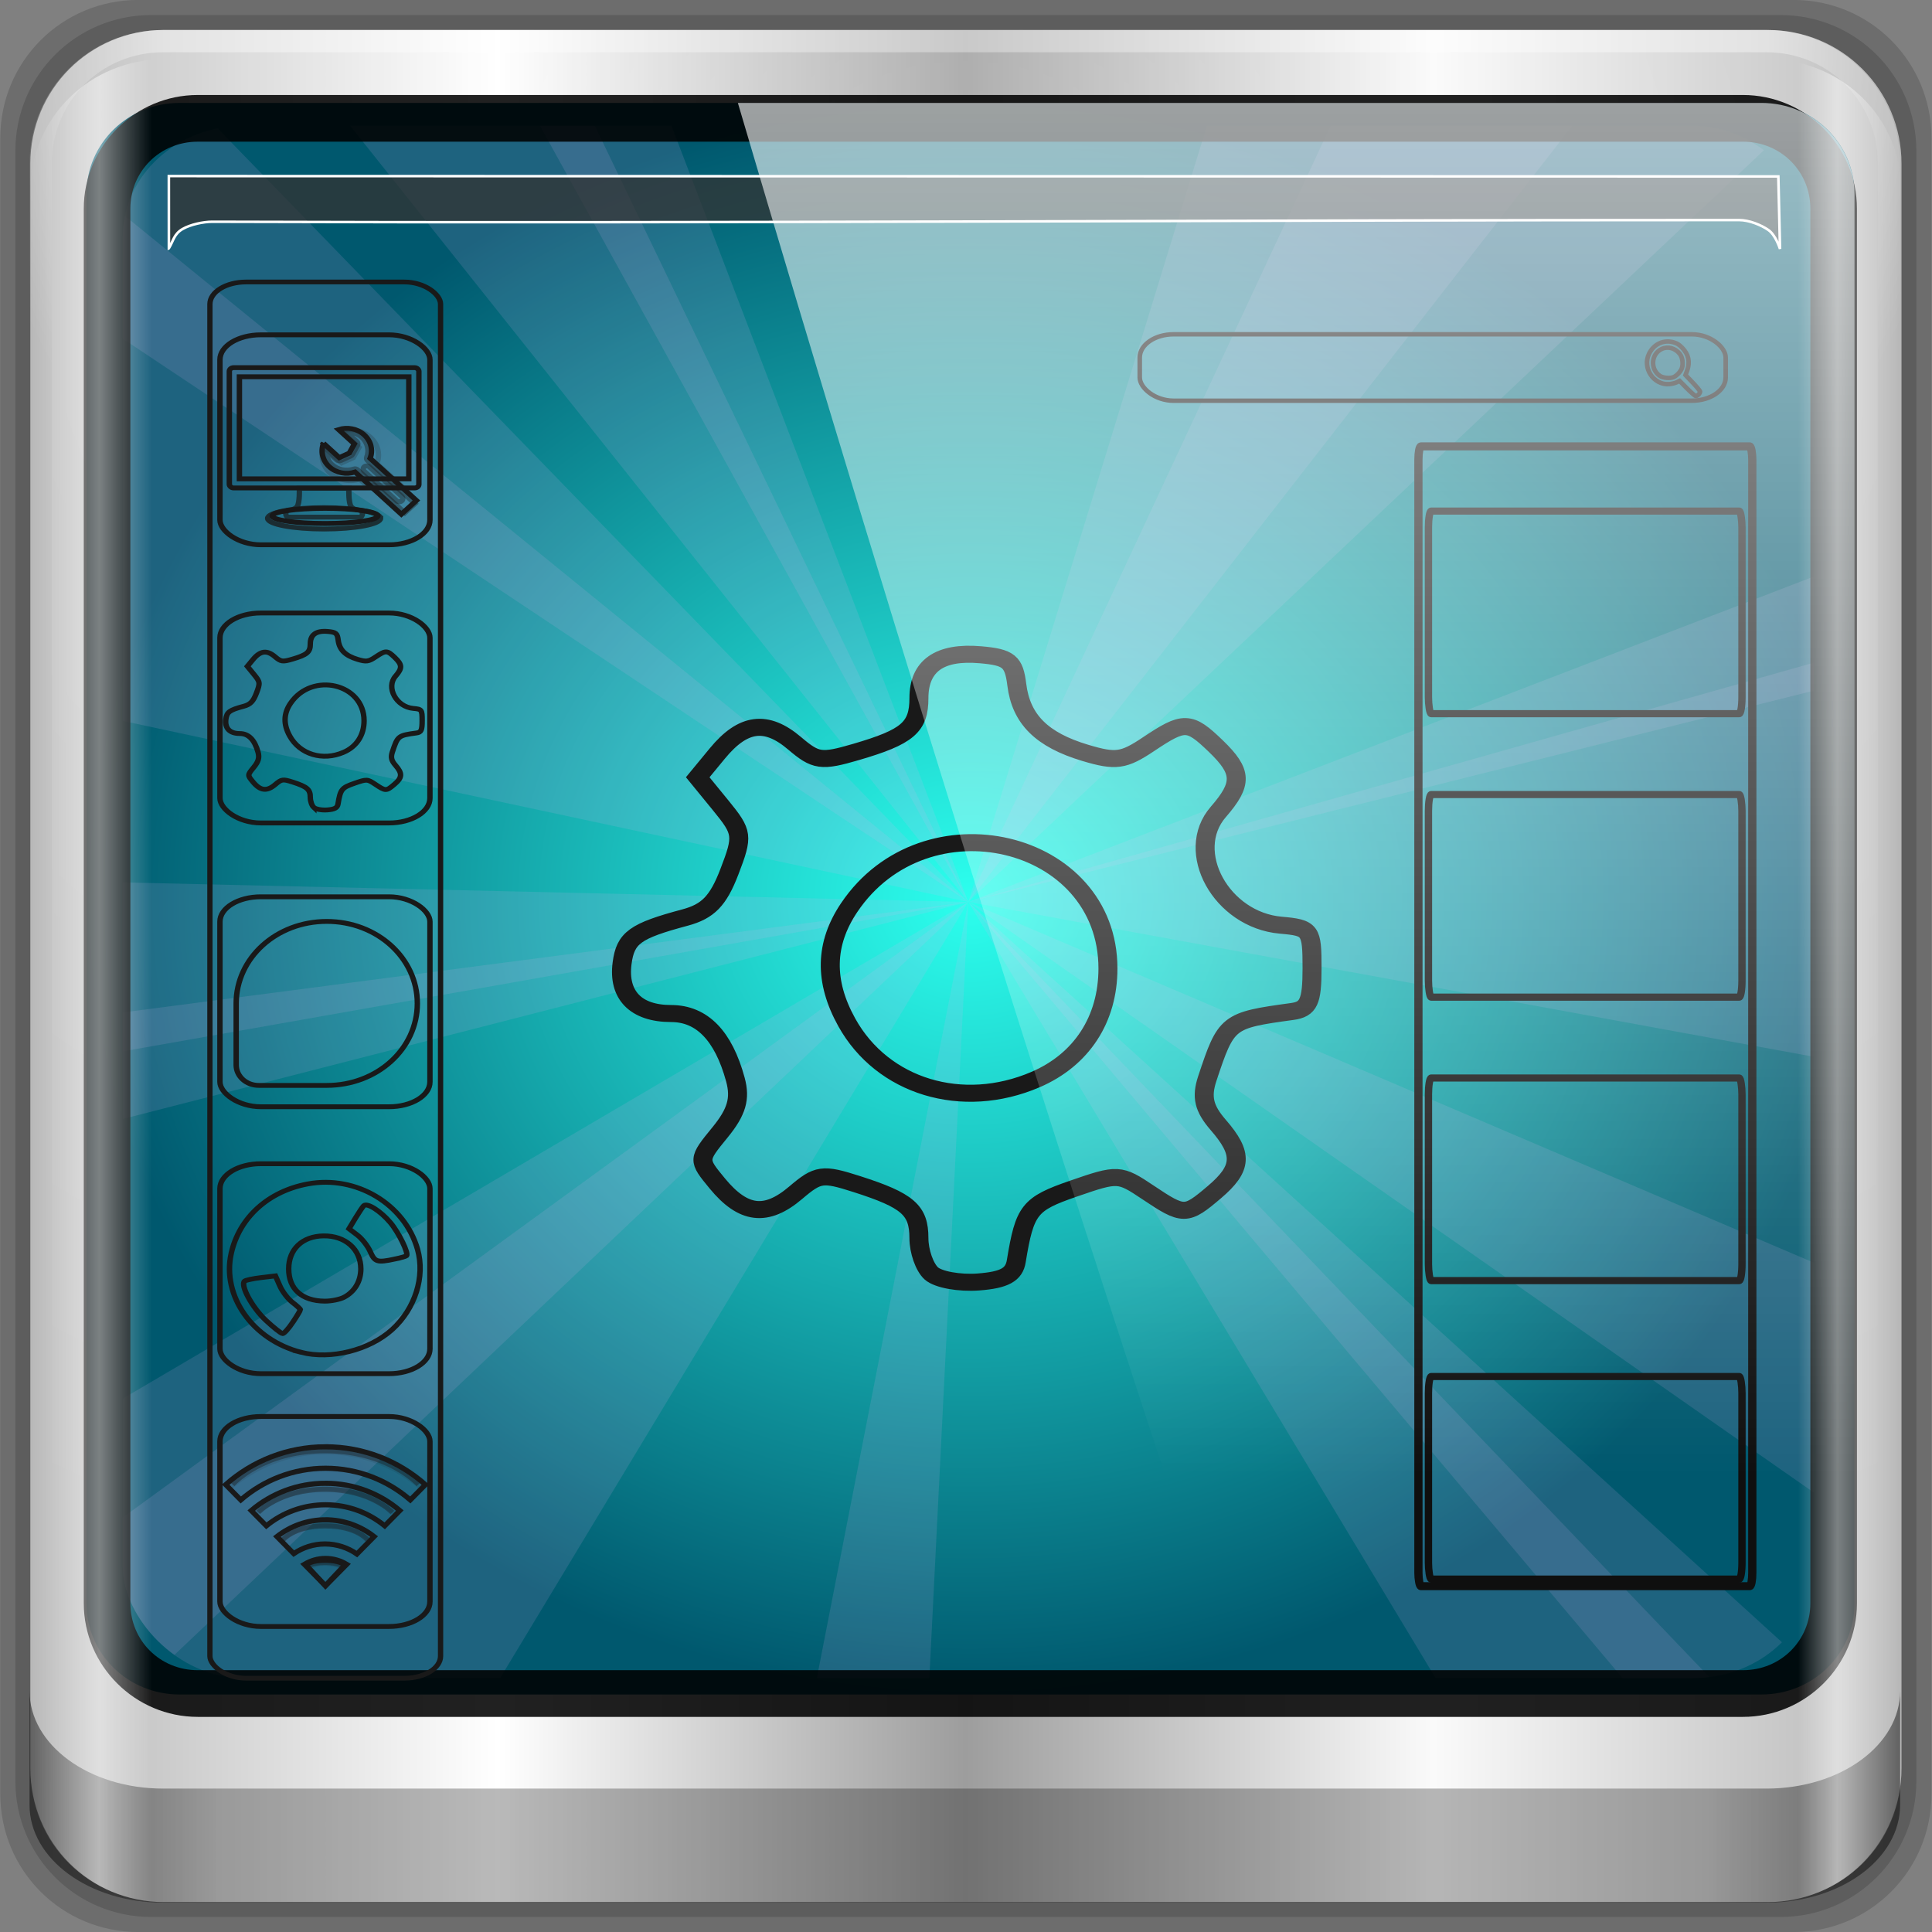 <?xml version="1.0" encoding="UTF-8" standalone="no"?>
<!-- Created with Inkscape (http://www.inkscape.org/) -->

<svg
   xmlns:dc="http://purl.org/dc/elements/1.1/"
   xmlns:cc="http://creativecommons.org/ns#"
   xmlns:rdf="http://www.w3.org/1999/02/22-rdf-syntax-ns#"
   xmlns:svg="http://www.w3.org/2000/svg"
   xmlns="http://www.w3.org/2000/svg"
   xmlns:xlink="http://www.w3.org/1999/xlink"
   xmlns:sodipodi="http://sodipodi.sourceforge.net/DTD/sodipodi-0.dtd"
   xmlns:inkscape="http://www.inkscape.org/namespaces/inkscape"
   width="96"
   height="96"
   id="svg5023"
   version="1.1"
   inkscape:version="0.48.5 r10040"
   sodipodi:docname="altra.svg">
  <rect width="100%" height="100%" fill="#808080" stroke="none"/>
  <defs
     id="defs5025">
    <linearGradient
       id="linearGradient5700">
      <stop
         id="stop5702"
         offset="0"
         style="stop-color:#ffffff;stop-opacity:0;" />
      <stop
         style="stop-color:#ffffff;stop-opacity:0.851;"
         offset="0.037"
         id="stop5704" />
      <stop
         id="stop5706"
         offset="0.065"
         style="stop-color:#ffffff;stop-opacity:0;" />
      <stop
         style="stop-color:#ffffff;stop-opacity:0;"
         offset="0.945"
         id="stop5712" />
      <stop
         style="stop-color:#ffffff;stop-opacity:0.851;"
         offset="0.966"
         id="stop5710" />
      <stop
         id="stop5708"
         offset="1"
         style="stop-color:#ffffff;stop-opacity:0;" />
    </linearGradient>
    <linearGradient
       inkscape:collect="always"
       xlink:href="#linearGradient3888-8-4-8-4-6-9-0-8-7-9"
       id="linearGradient4987"
       gradientUnits="userSpaceOnUse"
       gradientTransform="matrix(1.186,0,0,1.164,-42.22,-46.722)"
       x1="62"
       y1="8"
       x2="62"
       y2="68" />
    <linearGradient
       inkscape:collect="always"
       id="linearGradient3888-8-4-8-4-6-9-0-8-7-9">
      <stop
         style="stop-color:#ffffff;stop-opacity:1;"
         offset="0"
         id="stop3890-4-7-9-5-7-0-8-8-8-6" />
      <stop
         style="stop-color:#ffffff;stop-opacity:0;"
         offset="1"
         id="stop3892-5-8-2-8-3-3-3-06-4-4" />
    </linearGradient>
    <radialGradient
       inkscape:collect="always"
       xlink:href="#linearGradient3921"
       id="radialGradient4985"
       gradientUnits="userSpaceOnUse"
       gradientTransform="matrix(1.186,0,0,1.065,-42.22,-42.735)"
       cx="48"
       cy="43"
       fx="48"
       fy="43"
       r="38" />
    <linearGradient
       id="linearGradient3921">
      <stop
         style="stop-color:#2cffee;stop-opacity:1;"
         offset="0"
         id="stop3923" />
      <stop
         style="stop-color:#00586e;stop-opacity:1;"
         offset="1"
         id="stop3925" />
    </linearGradient>
    <radialGradient
       inkscape:collect="always"
       xlink:href="#linearGradient3888-8-4-8-6"
       id="radialGradient3114"
       gradientUnits="userSpaceOnUse"
       gradientTransform="matrix(0,1.621,-2.038,0,160.664,-243.037)"
       cx="158"
       cy="6.213"
       fx="158"
       fy="6.213"
       r="41" />
    <linearGradient
       inkscape:collect="always"
       id="linearGradient3888-8-4-8-6">
      <stop
         style="stop-color:#ffffff;stop-opacity:1;"
         offset="0"
         id="stop3890-4-7-9-7" />
      <stop
         style="stop-color:#ffffff;stop-opacity:0;"
         offset="1"
         id="stop3892-5-8-2-7" />
    </linearGradient>
    <radialGradient
       inkscape:collect="always"
       xlink:href="#linearGradient4091-0-3-0-7"
       id="radialGradient3118"
       gradientUnits="userSpaceOnUse"
       gradientTransform="matrix(-1.072,0,0,-0.875,199.464,-19.126)"
       cx="48"
       cy="-27"
       fx="48"
       fy="-27"
       r="42" />
    <linearGradient
       id="linearGradient4091-0-3-0-7">
      <stop
         style="stop-color:#ffffff;stop-opacity:1;"
         offset="0"
         id="stop4093-3-6-4-2" />
      <stop
         id="stop4099-6-1-8-3"
         offset="0.8"
         style="stop-color:#ffffff;stop-opacity:1;" />
      <stop
         style="stop-color:#ffffff;stop-opacity:0;"
         offset="1"
         id="stop4095-1-0-7-9" />
    </linearGradient>
    <linearGradient
       inkscape:collect="always"
       xlink:href="#linearGradient3832-0-6-1-1"
       id="linearGradient3120"
       gradientUnits="userSpaceOnUse"
       gradientTransform="matrix(1,0,0,0.731,200,23.097)"
       x1="-94"
       y1="82.984"
       x2="-10.188"
       y2="82.984" />
    <linearGradient
       id="linearGradient3832-0-6-1-1">
      <stop
         style="stop-color:#000000;stop-opacity:1;"
         offset="0"
         id="stop3834-6-3-7-1" />
      <stop
         id="stop3872-2-4"
         offset="0.1"
         style="stop-color:#000000;stop-opacity:0.588;" />
      <stop
         style="stop-color:#000000;stop-opacity:0.588;"
         offset="0.9"
         id="stop3844-6-2-7-6" />
      <stop
         style="stop-color:#000000;stop-opacity:1;"
         offset="1"
         id="stop3836-5-0-2-9" />
    </linearGradient>
    <linearGradient
       inkscape:collect="always"
       xlink:href="#linearGradient6139-0"
       id="linearGradient3923"
       x1="6"
       y1="47"
       x2="90"
       y2="47"
       gradientUnits="userSpaceOnUse" />
    <linearGradient
       id="linearGradient6139-0">
      <stop
         id="stop6141-2"
         offset="0"
         style="stop-color:#b7b7b7;stop-opacity:1;" />
      <stop
         style="stop-color:#ffffff;stop-opacity:1;"
         offset="0.25"
         id="stop6151-0" />
      <stop
         style="stop-color:#9d9d9d;stop-opacity:1;"
         offset="0.5"
         id="stop6147-1" />
      <stop
         id="stop6149-4"
         offset="0.75"
         style="stop-color:#fafafa;stop-opacity:1;" />
      <stop
         id="stop6143-4"
         offset="1"
         style="stop-color:#b7b7b7;stop-opacity:1;" />
    </linearGradient>
    <linearGradient
       gradientTransform="matrix(1.135,0,0,1.134,-40.037,-46.788)"
       y2="47"
       x2="90"
       y1="47"
       x1="6"
       gradientUnits="userSpaceOnUse"
       id="linearGradient5021"
       xlink:href="#linearGradient6139-0"
       inkscape:collect="always" />
    <linearGradient
       inkscape:collect="always"
       xlink:href="#linearGradient5700"
       id="linearGradient5698"
       gradientUnits="userSpaceOnUse"
       gradientTransform="matrix(1.135,0,0,1.116,-40.037,-45.206)"
       x1="6"
       y1="47"
       x2="90"
       y2="47" />
    <linearGradient
       inkscape:collect="always"
       xlink:href="#linearGradient6139-0"
       id="linearGradient4098"
       gradientUnits="userSpaceOnUse"
       gradientTransform="matrix(1.135,0,0,1.134,-40.037,-46.788)"
       x1="6"
       y1="47"
       x2="90"
       y2="47" />
    <radialGradient
       inkscape:collect="always"
       xlink:href="#linearGradient3888-8-4-8-6"
       id="radialGradient4100"
       gradientUnits="userSpaceOnUse"
       gradientTransform="matrix(0,1.621,-2.038,0,160.664,-243.037)"
       cx="158"
       cy="6.213"
       fx="158"
       fy="6.213"
       r="41" />
    <radialGradient
       inkscape:collect="always"
       xlink:href="#linearGradient4091-0-3-0-7"
       id="radialGradient4102"
       gradientUnits="userSpaceOnUse"
       gradientTransform="matrix(-1.072,0,0,-0.875,199.464,-19.126)"
       cx="48"
       cy="-27"
       fx="48"
       fy="-27"
       r="42" />
    <linearGradient
       inkscape:collect="always"
       xlink:href="#linearGradient3832-0-6-1-1"
       id="linearGradient4104"
       gradientUnits="userSpaceOnUse"
       gradientTransform="matrix(1,0,0,0.731,200,23.097)"
       x1="-94"
       y1="82.984"
       x2="-10.188"
       y2="82.984" />
    <linearGradient
       inkscape:collect="always"
       xlink:href="#linearGradient5700"
       id="linearGradient4108"
       gradientUnits="userSpaceOnUse"
       gradientTransform="matrix(1.135,0,0,1.116,-40.037,-45.206)"
       x1="6"
       y1="47"
       x2="90"
       y2="47" />
    <linearGradient
       inkscape:collect="always"
       xlink:href="#linearGradient3888-8-4-8-4-6-9-0-8-7-9"
       id="linearGradient4110"
       gradientUnits="userSpaceOnUse"
       gradientTransform="matrix(1.186,0,0,1.164,-42.22,-46.722)"
       x1="62"
       y1="8"
       x2="62"
       y2="68" />
    <linearGradient
       gradientTransform="matrix(1.024,0,0,1.012,-1.143,-98.071)"
       gradientUnits="userSpaceOnUse"
       xlink:href="#ButtonShadow-0"
       id="linearGradient2969"
       y2="90.239"
       x2="32.251"
       y1="6.132"
       x1="32.251" />
    <linearGradient
       gradientTransform="translate(0,-97)"
       gradientUnits="userSpaceOnUse"
       xlink:href="#ButtonShadow-0"
       id="linearGradient3721"
       y2="90.239"
       x2="32.251"
       y1="6.132"
       x1="32.251" />
    <linearGradient
       gradientTransform="matrix(1.024,0,0,1.012,-1.143,-98.071)"
       gradientUnits="userSpaceOnUse"
       xlink:href="#ButtonShadow-0"
       id="linearGradient3725"
       y2="90.239"
       x2="32.251"
       y1="6.132"
       x1="32.251" />
    <linearGradient
       gradientTransform="matrix(1.024,0,0,1.012,-1.143,-98.071)"
       gradientUnits="userSpaceOnUse"
       xlink:href="#ButtonShadow-0"
       id="linearGradient3772"
       y2="90.239"
       x2="32.251"
       y1="6.132"
       x1="32.251" />
    <linearGradient
       gradientTransform="matrix(1.024,0,0,1.012,-1.143,-98.071)"
       gradientUnits="userSpaceOnUse"
       xlink:href="#ButtonShadow-0"
       id="linearGradient3780"
       y2="90.239"
       x2="32.251"
       y1="6.132"
       x1="32.251" />
    <linearGradient
       gradientTransform="matrix(1.006,0,0,0.994,100,0)"
       gradientUnits="userSpaceOnUse"
       id="ButtonShadow-0"
       y2="7.017"
       x2="45.448"
       y1="92.54"
       x1="45.448">
      <stop
         offset="0"
         style="stop-color:#000000;stop-opacity:1"
         id="stop3750-8" />
      <stop
         offset="1"
         style="stop-color:#000000;stop-opacity:0.588"
         id="stop3752-5" />
    </linearGradient>
    <linearGradient
       gradientUnits="userSpaceOnUse"
       xlink:href="#ButtonColor"
       id="linearGradient3708"
       y2="5.988"
       x2="48"
       y1="90"
       x1="48" />
    <linearGradient
       gradientTransform="matrix(1.017,0,0,1.017,-1.103,-1.103)"
       gradientUnits="userSpaceOnUse"
       id="ButtonColor"
       y2="5.425"
       x2="58.65"
       y1="122"
       x1="58.65">
      <stop
         offset="0"
         style="stop-color:#623b6b;stop-opacity:1"
         id="stop3189" />
      <stop
         offset="1"
         style="stop-color:#ad7fa8;stop-opacity:1"
         id="stop3191" />
    </linearGradient>
    <linearGradient
       gradientUnits="userSpaceOnUse"
       xlink:href="#linearGradient3700-4"
       id="linearGradient2977"
       y2="5.988"
       x2="48"
       y1="90"
       x1="48" />
    <clipPath
       id="clipPath2973">
      <rect
         style="fill:url(#linearGradient2977);fill-opacity:1;fill-rule:nonzero;stroke:none"
         id="rect2975"
         y="6"
         x="6"
         ry="6"
         rx="6"
         height="84"
         width="84" />
    </clipPath>
    <linearGradient
       id="linearGradient3700-4">
      <stop
         offset="0"
         style="stop-color:#70a83e;stop-opacity:1"
         id="stop3702-4" />
      <stop
         offset="1"
         style="stop-color:#9fd058;stop-opacity:1"
         id="stop3704-4" />
    </linearGradient>
    <linearGradient
       gradientUnits="userSpaceOnUse"
       xlink:href="#linearGradient3700"
       id="linearGradient3878"
       y2="5.988"
       x2="48"
       y1="90"
       x1="48" />
    <linearGradient
       gradientTransform="matrix(1.279,0,0,1.279,17.302,18.581)"
       gradientUnits="userSpaceOnUse"
       xlink:href="#linearGradient3397"
       id="linearGradient3806"
       y2="45"
       x2="37.201"
       y1="1"
       x1="37.201" />
    <linearGradient
       gradientTransform="matrix(1.279,0,0,1.279,17.302,18.581)"
       gradientUnits="userSpaceOnUse"
       xlink:href="#linearGradient3309"
       id="linearGradient3804"
       y2="45.017"
       x2="20.759"
       y1="1"
       x1="20.759" />
    <linearGradient
       gradientTransform="matrix(0.415,0,0,0.415,21.438,21.853)"
       gradientUnits="userSpaceOnUse"
       xlink:href="#linearGradient5128"
       id="linearGradient3801"
       y2="20.895"
       x2="84.639"
       y1="105.105"
       x1="86.133" />
    <linearGradient
       id="linearGradient3397">
      <stop
         offset="0"
         style="stop-color:#aaaaaa;stop-opacity:1"
         id="stop3399" />
      <stop
         offset="1"
         style="stop-color:#8c8c8c;stop-opacity:1"
         id="stop3401" />
    </linearGradient>
    <linearGradient
       gradientUnits="userSpaceOnUse"
       id="linearGradient3309"
       y2="122.899"
       x2="63.999"
       y1="3.1"
       x1="63.999">
      <stop
         offset="0"
         style="stop-color:#f6f6f6;stop-opacity:1"
         id="stop3311" />
      <stop
         offset="1"
         style="stop-color:#d2d2d2;stop-opacity:1"
         id="stop3313" />
    </linearGradient>
    <linearGradient
       id="linearGradient5128">
      <stop
         offset="0"
         style="stop-color:#e5e5e5;stop-opacity:1"
         id="stop5130" />
      <stop
         offset="1"
         style="stop-color:#ababab;stop-opacity:1"
         id="stop5132" />
    </linearGradient>
    <linearGradient
       gradientUnits="userSpaceOnUse"
       xlink:href="#linearGradient3700"
       id="linearGradient3617"
       y2="5.988"
       x2="48"
       y1="90"
       x1="48" />
    <clipPath
       id="clipPath3613">
      <rect
         style="fill:#ffffff;fill-opacity:1;fill-rule:nonzero;stroke:none"
         id="rect3615"
         y="6"
         x="6"
         ry="6"
         rx="6"
         height="84"
         width="84" />
    </clipPath>
    <radialGradient
       gradientTransform="matrix(1.157,0,0,0.996,-7.551,0.197)"
       gradientUnits="userSpaceOnUse"
       xlink:href="#linearGradient3737"
       id="radialGradient3619"
       fy="90.172"
       fx="48"
       r="42"
       cy="90.172"
       cx="48" />
    <linearGradient
       gradientUnits="userSpaceOnUse"
       xlink:href="#linearGradient3737"
       id="linearGradient3613"
       y2="138.661"
       x2="48"
       y1="20.221"
       x1="48" />
    <filter
       id="filter3794"
       color-interpolation-filters="sRGB"
       height="1.384"
       width="1.384"
       y="-0.192"
       x="-0.192">
      <feGaussianBlur
         stdDeviation="5.28"
         id="feGaussianBlur3796" />
    </filter>
    <linearGradient
       gradientUnits="userSpaceOnUse"
       xlink:href="#linearGradient3737"
       id="linearGradient3188"
       y2="63.893"
       x2="36.357"
       y1="6"
       x1="36.357" />
    <filter
       id="filter3174"
       color-interpolation-filters="sRGB">
      <feGaussianBlur
         stdDeviation="1.71"
         id="feGaussianBlur3176" />
    </filter>
    <linearGradient
       id="linearGradient3700">
      <stop
         offset="0"
         style="stop-color:#70a83e;stop-opacity:1"
         id="stop3702" />
      <stop
         offset="1"
         style="stop-color:#9fd058;stop-opacity:1"
         id="stop3704" />
    </linearGradient>
    <linearGradient
       id="linearGradient3737">
      <stop
         offset="0"
         style="stop-color:#ffffff;stop-opacity:1"
         id="stop3739" />
      <stop
         offset="1"
         style="stop-color:#ffffff;stop-opacity:0"
         id="stop3741" />
    </linearGradient>
    <linearGradient
       gradientTransform="scale(1.006,0.994)"
       gradientUnits="userSpaceOnUse"
       id="ButtonShadow"
       y2="7.017"
       x2="45.448"
       y1="92.54"
       x1="45.448">
      <stop
         offset="0"
         style="stop-color:#000000;stop-opacity:1"
         id="stop3750" />
      <stop
         offset="1"
         style="stop-color:#000000;stop-opacity:0.588"
         id="stop3752" />
    </linearGradient>
    <linearGradient
       gradientTransform="scale(1.006,0.994)"
       gradientUnits="userSpaceOnUse"
       id="ButtonShadow-3"
       y2="7.017"
       x2="45.448"
       y1="92.54"
       x1="45.448">
      <stop
         offset="0"
         style="stop-color:#000000;stop-opacity:1"
         id="stop3750-4" />
      <stop
         offset="1"
         style="stop-color:#000000;stop-opacity:0.588"
         id="stop3752-3" />
    </linearGradient>
    <filter
       id="filter3174-4"
       color-interpolation-filters="sRGB">
      <feGaussianBlur
         stdDeviation="1.71"
         id="feGaussianBlur3176-3" />
    </filter>
    <clipPath
       id="clipPath2973-9">
      <rect
         style="fill:url(#linearGradient2977);fill-opacity:1;fill-rule:nonzero;stroke:none"
         id="rect2975-6"
         y="6"
         x="6"
         ry="6"
         rx="6"
         height="84"
         width="84" />
    </clipPath>
    <linearGradient
       gradientUnits="userSpaceOnUse"
       xlink:href="#linearGradient3700-0"
       id="linearGradient3617-6"
       y2="5.988"
       x2="48"
       y1="90"
       x1="48" />
    <linearGradient
       id="linearGradient3700-0">
      <stop
         offset="0"
         style="stop-color:#70a83e;stop-opacity:1"
         id="stop3702-1" />
      <stop
         offset="1"
         style="stop-color:#9fd058;stop-opacity:1"
         id="stop3704-43" />
    </linearGradient>
    <linearGradient
       gradientUnits="userSpaceOnUse"
       xlink:href="#linearGradient3700-0"
       id="linearGradient3878-4"
       y2="5.988"
       x2="48"
       y1="90"
       x1="48" />
    <linearGradient
       id="linearGradient4327">
      <stop
         offset="0"
         style="stop-color:#70a83e;stop-opacity:1"
         id="stop4329" />
      <stop
         offset="1"
         style="stop-color:#9fd058;stop-opacity:1"
         id="stop4331" />
    </linearGradient>
    <linearGradient
       gradientTransform="matrix(1.279,0,0,1.279,17.302,18.581)"
       gradientUnits="userSpaceOnUse"
       xlink:href="#linearGradient3309-3"
       id="linearGradient3804-6"
       y2="45.017"
       x2="20.759"
       y1="1"
       x1="20.759" />
    <linearGradient
       gradientUnits="userSpaceOnUse"
       id="linearGradient3309-3"
       y2="122.899"
       x2="63.999"
       y1="3.1"
       x1="63.999">
      <stop
         offset="0"
         style="stop-color:#f6f6f6;stop-opacity:1"
         id="stop3311-3" />
      <stop
         offset="1"
         style="stop-color:#d2d2d2;stop-opacity:1"
         id="stop3313-1" />
    </linearGradient>
    <linearGradient
       gradientTransform="matrix(1.279,0,0,1.279,17.302,18.581)"
       gradientUnits="userSpaceOnUse"
       xlink:href="#linearGradient3397-2"
       id="linearGradient3806-9"
       y2="45"
       x2="37.201"
       y1="1"
       x1="37.201" />
    <linearGradient
       id="linearGradient3397-2">
      <stop
         offset="0"
         style="stop-color:#aaaaaa;stop-opacity:1"
         id="stop3399-6" />
      <stop
         offset="1"
         style="stop-color:#8c8c8c;stop-opacity:1"
         id="stop3401-7" />
    </linearGradient>
    <linearGradient
       gradientTransform="matrix(0.415,0,0,0.415,21.438,21.853)"
       gradientUnits="userSpaceOnUse"
       xlink:href="#linearGradient5128-4"
       id="linearGradient3801-4"
       y2="20.895"
       x2="84.639"
       y1="105.105"
       x1="86.133" />
    <linearGradient
       id="linearGradient5128-4">
      <stop
         offset="0"
         style="stop-color:#e5e5e5;stop-opacity:1"
         id="stop5130-1" />
      <stop
         offset="1"
         style="stop-color:#ababab;stop-opacity:1"
         id="stop5132-0" />
    </linearGradient>
    <radialGradient
       inkscape:collect="always"
       xlink:href="#linearGradient3921"
       id="radialGradient4174"
       cx="14.693"
       cy="3.07"
       fx="14.693"
       fy="3.07"
       r="45.056"
       gradientTransform="matrix(1,0,0,0.898,0,0.312)"
       gradientUnits="userSpaceOnUse" />
  </defs>
  <sodipodi:namedview
     id="base"
     pagecolor="#ffffff"
     bordercolor="#666666"
     borderopacity="1.0"
     inkscape:pageopacity="0.0"
     inkscape:pageshadow="2"
     inkscape:zoom="3.0588983"
     inkscape:cx="37.829693"
     inkscape:cy="33.837917"
     inkscape:current-layer="g5289"
     showgrid="true"
     inkscape:grid-bbox="true"
     inkscape:document-units="px"
     inkscape:window-width="1280"
     inkscape:window-height="966"
     inkscape:window-x="0"
     inkscape:window-y="0"
     inkscape:window-maximized="1" />
  <g
     id="layer1"
     inkscape:label="Layer 1"
     inkscape:groupmode="layer"
     transform="translate(0,80)">
    <g
       id="g5148"
       transform="matrix(1.003,0,0,1.005,33.489,-38.527)">
      <path
         style="opacity:0.15;fill:#000000;fill-opacity:1;fill-rule:nonzero;stroke:none;display:inline"
         d="m 55.463,-41.269 -82.003,0 c -3.786,0 -6.834,3.043 -6.834,6.823 l 0,81.88 c 0,3.78 3.048,6.823 6.834,6.823 l 82.003,0 c 3.786,0 6.834,-3.043 6.834,-6.823 l 0,-81.88 c 0,-3.78 -3.048,-6.823 -6.834,-6.823 z"
         id="path3315"
         inkscape:connector-curvature="0" />
      <path
         inkscape:connector-curvature="0"
         id="path4112"
         d="m 54.822,-40.522 -80.722,0 c -3.727,0 -6.727,2.996 -6.727,6.717 l 0,80.6 c 0,3.721 3,6.717 6.727,6.717 l 80.722,0 c 3.727,0 6.727,-2.996 6.727,-6.717 l 0,-80.6 c 0,-3.721 -3,-6.717 -6.727,-6.717 z"
         style="opacity:0.15;fill:#000000;fill-opacity:1;fill-rule:nonzero;stroke:none;display:inline" />
      <g
         id="g4085"
         transform="matrix(0.972,0,0,0.972,0.408,0.183)">
        <path
           style="fill:url(#linearGradient4098);fill-opacity:1;fill-rule:nonzero;stroke:none;display:inline"
           d="m 55.334,-41.119 -81.747,0 c -3.774,0 -6.812,3.034 -6.812,6.802 l 0,81.624 c 0,3.768 3.038,6.802 6.812,6.802 l 81.747,0 c 3.774,0 6.812,-3.034 6.812,-6.802 l 0,-81.624 c 0,-3.768 -3.038,-6.802 -6.812,-6.802 z"
           id="rect4251-1"
           inkscape:connector-curvature="0" />
        <g
           id="g3272"
           transform="matrix(1.135,0,0,1.134,-153.575,-46.221)">
          <path
             sodipodi:nodetypes="sscccsccscccsss"
             inkscape:connector-curvature="0"
             id="path3400-6"
             d="m 112,5.5 c -2.787,0 -5,2.213 -5,5 l 0,20.719 0,7 0,38.594 c 1.071,1.629 2.897,2.719 5,2.719 l 4,0 64,0 4,0 c 2.103,0 3.929,-1.09 5,-2.719 l 0,-38.594 0,-7 L 189,10.5 c 0,-2.787 -2.213,-5 -5,-5 z"
             style="opacity:0.2;fill:url(#radialGradient4100);fill-opacity:1;fill-rule:nonzero;stroke:none;display:inline" />
          <path
             inkscape:connector-curvature="0"
             id="path4236-5"
             d="m 112,4.5 c -3.324,0 -6,2.676 -6,6 l 0,15 1,0 0,-15 c 0,-2.787 2.213,-5 5,-5 l 72,0 c 2.787,0 5,2.213 5,5 l 0,15 1,0 0,-15 c 0,-3.324 -2.676,-6 -6,-6 l -72,0 z"
             style="opacity:0.45;fill:url(#radialGradient4102);fill-opacity:1;fill-rule:nonzero;stroke:none;display:inline" />
          <path
             style="opacity:0.47;fill:url(#linearGradient4104);fill-opacity:1;fill-rule:nonzero;stroke:none"
             d="m 106,78.998 0,0.731 0,0.731 0,0.731 0,1.462 0,1.462 C 106,86.544 108.676,88.5 112,88.5 l 72,0 c 3.324,0 6,-1.956 6,-4.385 l 0,-1.462 0,-1.462 0,-0.731 0,-0.731 0,-0.731 c 0,2.429 -2.676,4.385 -6,4.385 l -72,0 c -3.324,0 -6,-1.956 -6,-4.385 z"
             id="path4242-5"
             inkscape:connector-curvature="0" />
        </g>
        <path
           sodipodi:nodetypes="sssssssss"
           inkscape:connector-curvature="0"
           style="color:#000000;fill:url(#radialGradient4174);fill-opacity:1;fill-rule:nonzero;stroke:none;stroke-width:2;marker:none;visibility:visible;display:inline;overflow:visible;enable-background:accumulate"
           d="m -25.62,-37.409 80.627,0 c 2.627,0 4.743,2.063 4.743,4.626 l 0,71.706 c 0,2.563 -2.115,4.626 -4.743,4.626 l -80.627,0 c -2.627,0 -4.743,-2.063 -4.743,-4.626 l 0,-71.706 c 0,-2.563 2.115,-4.626 4.743,-4.626 z"
           id="path4970" />
        <g
           style="display:inline"
           id="g4261"
           transform="matrix(1.026,0,0,1.024,-214.159,55.247)">
          <g
             style="display:none"
             id="layer2">
            <rect
               style="opacity:0.9;fill:url(#ButtonShadow-3);fill-opacity:1;fill-rule:nonzero;stroke:none;filter:url(#filter3174-4)"
               id="rect3745"
               y="7"
               x="5"
               ry="6"
               rx="6"
               height="85"
               width="86" />
          </g>
          <g
             style="display:inline"
             id="layer7"
             transform="matrix(1,0,0,0.918,174.945,-94.856)">
            <g
               style="opacity:0.9;fill:#ddafe9"
               id="g3855"
               clip-path="url(#clipPath2973-9)">
              <path
                 style="opacity:0.15;fill:#ddafe9;stroke:none"
                 id="path3819"
                 inkscape:connector-curvature="0"
                 d="M 48,48 72,-8 88,-8 48,48 z" />
              <path
                 style="opacity:0.15;fill:#ddafe9;stroke:none"
                 id="path3821"
                 inkscape:connector-curvature="0"
                 d="M 48,48 103.251,73.677 102.769,89.67 48,48 z" />
              <path
                 style="opacity:0.15;fill:#ddafe9;stroke:none"
                 id="path3823"
                 inkscape:connector-curvature="0"
                 d="M 48,48 -11.828,59.516 -20.797,46.266 48,48 z" />
              <path
                 style="opacity:0.15;fill:#ddafe9;stroke:none"
                 id="path3825"
                 inkscape:connector-curvature="0"
                 d="M 48,48 -1.311,12.217 2.225,-3.387 48,48 z" />
              <path
                 style="opacity:0.15;fill:#ddafe9;stroke:none"
                 id="path3827"
                 inkscape:connector-curvature="0"
                 d="M 48,48 65.519,-14.073 95.955,-1.359 48,48 z" />
              <path
                 style="opacity:0.15;fill:#ddafe9;stroke:none"
                 id="path3829"
                 inkscape:connector-curvature="0"
                 d="M 48,48 109.636,28.999 115.49,61.46 48,48 z" />
              <path
                 style="opacity:0.15;fill:#ddafe9;stroke:none"
                 id="path3831"
                 inkscape:connector-curvature="0"
                 d="M 48,48 16.754,104.424 -9.969,85.089 48,48 z" />
              <path
                 style="opacity:0.15;fill:#ddafe9;stroke:none"
                 id="path3833"
                 inkscape:connector-curvature="0"
                 d="M 48,48 -14.812,33.349 -3.508,2.361 48,48 z" />
              <path
                 style="opacity:0.15;fill:#ddafe9;stroke:none"
                 id="path3835"
                 inkscape:connector-curvature="0"
                 d="M 48,48 93.81,93.403 90.118,102.425 48,48 z" />
              <path
                 style="opacity:0.15;fill:#ddafe9;stroke:none"
                 id="path3837"
                 inkscape:connector-curvature="0"
                 d="m 48,48 -2.97,64.43 -9.168,3.31 L 48,48 z" />
              <path
                 style="opacity:0.15;fill:#ddafe9;stroke:none"
                 id="path3839"
                 inkscape:connector-curvature="0"
                 d="M 48,48 3.141,94.343 -5.924,90.758 48,48 z" />
              <path
                 style="opacity:0.15;fill:#ddafe9;stroke:none"
                 id="path3841"
                 inkscape:connector-curvature="0"
                 d="M 48,48 -14.116,65.366 -20.132,57.696 48,48 z" />
              <path
                 style="opacity:0.15;fill:#ddafe9;stroke:none"
                 id="path3843"
                 inkscape:connector-curvature="0"
                 d="M 48,48 18.853,-9.537 25.203,-16.933 48,48 z" />
              <path
                 style="opacity:0.15;fill:#ddafe9;stroke:none"
                 id="path3845"
                 inkscape:connector-curvature="0"
                 d="m 48,48 59.482,-24.939 6.921,6.864 -66.403,18.074 z" />
              <path
                 style="opacity:0.15;fill:#ddafe9;stroke:none"
                 id="path3849"
                 inkscape:connector-curvature="0"
                 d="M 48,48 88.187,93.793 81.29,108.231 48,48 z" />
              <path
                 style="opacity:0.15;fill:#ddafe9;stroke:none"
                 id="path3851"
                 inkscape:connector-curvature="0"
                 d="M 48,48 12.042,-1.184 20.194,-14.951 48,48 z" />
            </g>
            <rect
               style="fill:url(#linearGradient3617-6);fill-opacity:1;fill-rule:nonzero;stroke:none;display:none"
               id="rect3873"
               y="6"
               x="6"
               ry="6"
               rx="6"
               height="84"
               width="84" />
            <rect
               style="fill:url(#linearGradient3878-4);fill-opacity:1;fill-rule:nonzero;stroke:none;display:none"
               id="rect3880"
               y="6"
               x="6"
               ry="6"
               rx="6"
               height="84"
               width="84" />
          </g>
        </g>
        <path
           inkscape:connector-curvature="0"
           id="path4989"
           d="m -24.688,-37.812 c -3.196,0 -5.812,2.6 -5.812,5.781 l 0,70.938 c 0,3.181 2.616,5.781 5.812,5.781 l 78.75,0 c 3.196,0 5.812,-2.6 5.812,-5.781 l 0,-70.938 c 0,-3.181 -2.616,-5.781 -5.812,-5.781 l -78.75,0 z m 0,2.375 78.75,0 c 1.936,0 3.438,1.516 3.438,3.406 l 0,70.938 c 0,1.891 -1.501,3.406 -3.438,3.406 l -78.75,0 c -1.936,0 -3.438,-1.516 -3.438,-3.406 l 0,-70.938 c 0,-1.891 1.501,-3.406 3.438,-3.406 z"
           style="font-size:medium;font-style:normal;font-variant:normal;font-weight:normal;font-stretch:normal;text-indent:0;text-align:start;text-decoration:none;line-height:normal;letter-spacing:normal;word-spacing:normal;text-transform:none;direction:ltr;block-progression:tb;writing-mode:lr-tb;text-anchor:start;baseline-shift:baseline;color:#000000;fill:#000000;fill-opacity:0.871;stroke:none;stroke-width:2.376;marker:none;visibility:visible;display:inline;overflow:visible;enable-background:accumulate;font-family:Sans;-inkscape-font-specification:Sans" />
        <path
           inkscape:connector-curvature="0"
           id="path5696"
           d="m 55.334,-39.627 -81.747,0 c -3.774,0 -6.812,2.986 -6.812,6.695 l 0,80.344 c 0,3.709 3.038,6.695 6.812,6.695 l 81.747,0 c 3.774,0 6.812,-2.986 6.812,-6.695 l 0,-80.344 c 0,-3.709 -3.038,-6.695 -6.812,-6.695 z"
           style="opacity:0.57;fill:url(#linearGradient4108);fill-opacity:1;fill-rule:nonzero;stroke:none;display:inline" />
        <g
           transform="matrix(0.359,0,0,0.349,-31.254,-324.145)"
           id="g3768">
          <rect
             style="fill:none;stroke:#090909;stroke-width:0.65;stroke-linecap:round;stroke-linejoin:round;stroke-miterlimit:3.8;stroke-opacity:1;stroke-dasharray:none;stroke-dashoffset:8.583"
             id="rect3792"
             width="83.185"
             height="9.683"
             x="152.017"
             y="855.316"
             rx="4.816"
             ry="3.389" />
          <rect
             style="fill:none;stroke:#0f0f0f;stroke-width:1.17;stroke-linecap:round;stroke-linejoin:round;stroke-miterlimit:3.6;stroke-opacity:1;stroke-dasharray:none;stroke-dashoffset:8.583"
             id="rect3794"
             width="47.4"
             height="166.123"
             x="191.582"
             y="871.654"
             rx="0.362"
             ry="1.925" />
          <rect
             style="fill:none;stroke:#0f0f0f;stroke-width:1.041;stroke-linecap:round;stroke-linejoin:round;stroke-miterlimit:3.6;stroke-opacity:1;stroke-dasharray:none;stroke-dashoffset:8.583"
             id="rect3796"
             width="44.513"
             height="29.529"
             x="193.005"
             y="881.083"
             rx="0.394"
             ry="2.404" />
          <rect
             ry="2.404"
             rx="0.394"
             y="922.398"
             x="193.005"
             height="29.529"
             width="44.513"
             id="rect3798"
             style="fill:none;stroke:#0f0f0f;stroke-width:1.041;stroke-linecap:round;stroke-linejoin:round;stroke-miterlimit:3.6;stroke-opacity:1;stroke-dasharray:none;stroke-dashoffset:8.583" />
          <rect
             style="fill:none;stroke:#0f0f0f;stroke-width:1.041;stroke-linecap:round;stroke-linejoin:round;stroke-miterlimit:3.6;stroke-opacity:1;stroke-dasharray:none;stroke-dashoffset:8.583"
             id="rect3800"
             width="44.513"
             height="29.529"
             x="193.005"
             y="963.713"
             rx="0.394"
             ry="2.404" />
          <rect
             ry="2.404"
             rx="0.394"
             y="1007.219"
             x="193.005"
             height="29.529"
             width="44.513"
             id="rect3802"
             style="fill:none;stroke:#0f0f0f;stroke-width:1.041;stroke-linecap:round;stroke-linejoin:round;stroke-miterlimit:3.6;stroke-opacity:1;stroke-dasharray:none;stroke-dashoffset:8.583" />
          <path
             style="fill:#323232;fill-opacity:0.761;stroke:#ffffff;stroke-width:0.37;stroke-linecap:butt;stroke-linejoin:miter;stroke-miterlimit:4;stroke-opacity:1;stroke-dasharray:none"
             d="m 14.183,842.777 -0.005,-10.519 228.5,0.051 0.24,10.565 c 0,0 -0.591,-2.011 -1.674,-2.774 -1.012,-0.713 -2.716,-1.433 -4.146,-1.433 -68.839,-0.013 -146.386,0.495 -216.755,0.247 -1.305,-0.004 -3.133,0.424 -4.19,1.044 -1.242,0.729 -1.294,1.655 -1.969,2.819 z"
             id="path3912"
             inkscape:connector-curvature="0"
             sodipodi:nodetypes="ccccassac" />
          <path
             style="fill:none;stroke:#090909;stroke-width:0.65;stroke-miterlimit:3.8;stroke-opacity:1;stroke-dasharray:none;display:inline;enable-background:new"
             d="m 231.358,864.089 c 0.119,-0.126 0.216,-0.312 0.216,-0.415 0,-0.103 -0.467,-0.689 -1.037,-1.302 l -1.037,-1.115 0.227,-0.641 c 0.446,-1.26 0.214,-2.372 -0.696,-3.333 -0.435,-0.459 -0.701,-0.635 -1.187,-0.784 -1.415,-0.434 -2.818,0.215 -3.504,1.623 -1.018,2.089 0.621,4.641 2.86,4.452 0.356,-0.03 0.83,-0.147 1.053,-0.261 l 0.405,-0.206 1.065,1.105 c 0.586,0.608 1.145,1.105 1.242,1.105 0.097,0 0.274,-0.103 0.393,-0.228 z m -5.528,-2.729 c -1.369,-0.991 -1.209,-3.183 0.285,-3.9 0.89,-0.427 1.934,-0.134 2.582,0.725 0.37,0.492 0.5,1.395 0.295,2.051 -0.145,0.465 -0.69,1.086 -1.144,1.305 -0.5,0.241 -1.567,0.145 -2.018,-0.181 l 0,0 z"
             id="path6472"
             inkscape:connector-curvature="0" />
          <g
             transform="matrix(1.535,0,0,1.413,-4.868,-387.016)"
             style="stroke:#191919;stroke-width:0.5;stroke-miterlimit:4;stroke-opacity:1;stroke-dasharray:none"
             id="g5289">
            <rect
               rx="3.343"
               ry="2.286"
               y="873.822"
               x="16.205"
               height="144.018"
               width="21.333"
               id="rect3790"
               style="fill:none;stroke:#191919;stroke-width:0.489;stroke-linecap:round;stroke-linejoin:miter;stroke-miterlimit:4;stroke-opacity:1;stroke-dasharray:none;stroke-dashoffset:8.583" />
            <rect
               ry="2.565"
               rx="3.782"
               y="879.271"
               x="17.133"
               height="21.657"
               width="19.422"
               id="rect3969"
               style="fill:none;stroke:#191919;stroke-width:0.5;stroke-linecap:round;stroke-linejoin:miter;stroke-miterlimit:4;stroke-opacity:1;stroke-dasharray:none;stroke-dashoffset:8.583" />
            <rect
               style="fill:none;stroke:#191919;stroke-width:0.5;stroke-linecap:round;stroke-linejoin:miter;stroke-miterlimit:4;stroke-opacity:1;stroke-dasharray:none;stroke-dashoffset:8.583"
               id="rect3971"
               width="19.422"
               height="21.657"
               x="17.133"
               y="907.964"
               rx="3.782"
               ry="2.565" />
            <rect
               ry="2.565"
               rx="3.782"
               y="937.237"
               x="17.133"
               height="21.657"
               width="19.422"
               id="rect3973"
               style="fill:none;stroke:#191919;stroke-width:0.5;stroke-linecap:round;stroke-linejoin:miter;stroke-miterlimit:4;stroke-opacity:1;stroke-dasharray:none;stroke-dashoffset:8.583" />
            <rect
               style="fill:none;stroke:#191919;stroke-width:0.5;stroke-linecap:round;stroke-linejoin:miter;stroke-miterlimit:4;stroke-opacity:1;stroke-dasharray:none;stroke-dashoffset:8.583"
               id="rect3975"
               width="19.422"
               height="21.657"
               x="17.133"
               y="964.771"
               rx="3.782"
               ry="2.565" />
            <rect
               ry="2.565"
               rx="3.782"
               y="990.846"
               x="17.133"
               height="21.657"
               width="19.422"
               id="rect3977"
               style="fill:none;stroke:#191919;stroke-width:0.5;stroke-linecap:round;stroke-linejoin:miter;stroke-miterlimit:4;stroke-opacity:1;stroke-dasharray:none;stroke-dashoffset:8.583" />
            <path
               inkscape:connector-curvature="0"
               id="path6459"
               d="m 25.816,928.026 c -0.179,-0.181 -0.326,-0.648 -0.326,-1.037 0,-0.823 -0.29,-1.104 -1.632,-1.584 -0.907,-0.324 -1.022,-0.306 -1.613,0.255 -0.772,0.733 -1.376,0.652 -2.06,-0.274 -0.515,-0.698 -0.515,-0.698 0.071,-1.499 0.44,-0.6 0.541,-0.989 0.405,-1.55 -0.314,-1.289 -0.881,-1.938 -1.692,-1.938 -0.928,0 -1.399,-0.541 -1.289,-1.478 0.088,-0.744 0.336,-0.945 1.656,-1.339 0.605,-0.181 0.873,-0.489 1.168,-1.345 0.364,-1.057 0.353,-1.151 -0.226,-1.941 l -0.608,-0.83 0.515,-0.698 c 0.678,-0.918 1.287,-1.007 2.035,-0.298 0.558,0.529 0.699,0.551 1.613,0.254 1.36,-0.443 1.657,-0.725 1.657,-1.579 0,-0.95 0.544,-1.378 1.62,-1.274 0.748,0.072 0.88,0.194 0.956,0.877 0.112,1.014 0.658,1.621 1.805,2.003 0.799,0.266 1.005,0.235 1.66,-0.254 0.94,-0.701 1.072,-0.697 1.771,0.054 0.7,0.752 0.712,1.105 0.066,1.933 -0.908,1.166 0.083,3.17 1.643,3.323 0.789,0.077 0.824,0.13 0.824,1.267 0,0.983 -0.09,1.2 -0.524,1.266 -1.702,0.26 -1.732,0.286 -2.233,1.967 -0.161,0.542 -0.09,0.877 0.289,1.364 0.657,0.843 0.634,1.271 -0.103,1.97 -0.748,0.709 -0.806,0.709 -1.749,0.005 -0.748,-0.558 -0.787,-0.56 -1.954,-0.11 -1.169,0.451 -1.286,0.617 -1.51,2.134 -0.058,0.394 -0.311,0.549 -0.993,0.607 -0.504,0.043 -1.062,-0.07 -1.242,-0.251 l 0,0 z m 2.742,-5.689 c 1.212,-0.581 1.905,-1.767 1.905,-3.26 0,-3.835 -4.81,-5.097 -6.809,-1.787 -0.642,1.063 -0.663,2.164 -0.064,3.368 0.941,1.892 3.041,2.602 4.967,1.679 l 0,0 z"
               style="fill:none;stroke:#191919;stroke-width:0.5;stroke-linejoin:miter;stroke-miterlimit:4;stroke-opacity:1;stroke-dasharray:none;display:inline;enable-background:new" />
            <path
               sodipodi:nodetypes="sssssss"
               inkscape:connector-curvature="0"
               style="fill:none;stroke:#191919;stroke-width:0.5;stroke-linejoin:miter;stroke-miterlimit:4;stroke-opacity:1;stroke-dasharray:none;display:inline;enable-background:new"
               d="m 27.01,939.778 c -4.65,0 -8.375,3.766 -8.375,8.46 l 0,6.344 c 0,1.174 0.929,2.111 2.091,2.111 l 6.284,0 c 4.65,0 8.38,-3.761 8.38,-8.455 0,-4.694 -3.73,-8.46 -8.38,-8.46 z"
               id="path4574" />
            <path
               inkscape:connector-curvature="0"
               id="path6496"
               d="m 24.638,984.224 c -4.475,-1.268 -7.349,-5.809 -6.461,-10.209 0.746,-3.697 3.433,-6.41 7.095,-7.163 4.456,-0.917 8.951,2.078 10.138,6.754 0.715,2.819 -0.223,6.121 -2.351,8.273 -2.111,2.134 -5.67,3.125 -8.422,2.345 z m -0.767,-3.097 c 0.384,-0.641 0.698,-1.227 0.698,-1.301 0,-0.074 -0.331,-0.415 -0.735,-0.759 -0.404,-0.343 -0.923,-1.098 -1.152,-1.676 l -0.417,-1.051 -1.328,0.178 c -0.731,0.098 -1.415,0.259 -1.52,0.358 -0.434,0.408 0.685,2.719 1.963,4.051 0.721,0.751 1.419,1.366 1.552,1.366 0.133,0 0.556,-0.525 0.939,-1.166 z m 4.757,-2.592 c 0.976,-0.582 1.536,-1.647 1.536,-2.918 0,-2.019 -1.433,-3.433 -3.45,-3.402 -1.954,0.03 -3.222,1.368 -3.222,3.402 0,2.084 1.224,3.308 3.326,3.328 0.608,0.005 1.422,-0.179 1.81,-0.41 l 0,0 z m 4.672,-3.929 c 0.536,-0.125 1.023,-0.278 1.084,-0.339 0.231,-0.234 -0.704,-2.383 -1.49,-3.424 -0.905,-1.199 -2.157,-2.083 -2.462,-1.738 -0.107,0.122 -0.457,0.705 -0.778,1.296 l -0.583,1.076 0.773,0.657 c 0.425,0.361 0.956,1.119 1.181,1.685 0.437,1.103 0.636,1.172 2.276,0.788 l 0,0 z"
               style="fill:none;stroke:#191919;stroke-width:0.5;stroke-linejoin:miter;stroke-miterlimit:4;stroke-opacity:1;stroke-dasharray:none;display:inline;enable-background:new" />
            <g
               id="g3808"
               style="fill:none;stroke:#191919;stroke-width:1.335;stroke-linejoin:miter;stroke-miterlimit:4;stroke-opacity:1;stroke-dasharray:none"
               transform="matrix(0.373,0,0,0.376,17.815,881.342)">
              <path
                 d="m 38,44.834 c 0,1.62 -6.268,2.934 -14,2.934 C 16.268,47.768 10,46.454 10,44.834 10,43.214 16.268,41.9 24,41.9 31.732,41.9 38,43.214 38,44.834 l 0,0 z"
                 id="path2589"
                 style="opacity:0.773;fill:none;stroke:#191919;stroke-width:1.335;stroke-linejoin:miter;stroke-miterlimit:4;stroke-opacity:1;stroke-dasharray:none;marker:none;visibility:visible;display:inline;overflow:visible"
                 inkscape:connector-curvature="0" />
              <path
                 d="m 17.859,36.589 c 0,0 0.142,4.083 -0.565,5.034 -0.707,0.952 -2.114,0.963 -2.114,0.963 -0.903,0.1 -0.91,1.914 0,1.914 l 17.64,0 c 0.91,0 0.903,-1.815 0,-1.914 0,0 -1.407,-0.011 -2.114,-0.963 -0.707,-0.952 -0.565,-5.034 -0.565,-5.034 l -12.281,0 z"
                 id="rect1789"
                 style="opacity:0.693;fill:none;stroke:#191919;stroke-width:1.335;stroke-linecap:round;stroke-linejoin:miter;stroke-miterlimit:4;stroke-opacity:1;stroke-dasharray:none;stroke-dashoffset:0.5;display:inline;enable-background:new"
                 inkscape:connector-curvature="0" />
              <path
                 style="opacity:0.995;fill:none;stroke:#191919;stroke-width:1.335;stroke-linejoin:miter;stroke-miterlimit:4;stroke-opacity:1;stroke-dasharray:none;marker:none;visibility:visible;display:inline;overflow:visible"
                 id="path3804"
                 d="m 37.335,44.17 c 0,1.147 -5.867,2.078 -13.105,2.078 -7.238,0 -13.105,-0.93 -13.105,-2.078 0,-1.147 5.867,-2.078 13.105,-2.078 7.238,0 13.105,0.93 13.105,2.078 l 0,0 z"
                 inkscape:connector-curvature="0" />
              <rect
                 width="47"
                 height="33"
                 rx="1.044"
                 ry="1"
                 x="0.5"
                 y="3.5"
                 id="rect2722"
                 style="fill:none;stroke:#191919;stroke-width:1.335;stroke-linecap:round;stroke-linejoin:miter;stroke-miterlimit:4;stroke-opacity:1;stroke-dasharray:none;stroke-dashoffset:0.5" />
              <rect
                 width="42"
                 height="28"
                 x="3"
                 y="6"
                 id="rect2716"
                 style="fill:none;stroke:#191919;stroke-width:1.335;stroke-linejoin:miter;stroke-miterlimit:4;stroke-opacity:1;stroke-dasharray:none;display:inline;enable-background:new" />
              <path
                 d="m 30.058,20.53 c -0.643,0.039 -1.26,0.159 -1.875,0.375 l 4.469,4.469 -1.438,2.844 -2.844,1.406 -4.469,-4.438 c -0.876,2.466 -0.316,5.309 1.656,7.281 1.973,1.973 4.815,2.501 7.281,1.625 l 1.656,1.656 8.156,0 c 0.103,0 0.212,-0.022 0.312,-0.031 l -5.875,-5.875 c 0.862,-2.46 0.309,-5.316 -1.656,-7.281 -1.474,-1.474 -3.445,-2.147 -5.375,-2.031 z"
                 id="path6270"
                 style="opacity:0.2;color:#000000;fill:none;stroke:#191919;stroke-width:1.335;stroke-linecap:round;stroke-linejoin:miter;stroke-miterlimit:4;stroke-opacity:1;stroke-dasharray:none;stroke-dashoffset:1.4;marker:none;visibility:visible;display:inline;overflow:visible"
                 inkscape:connector-curvature="0" />
              <g
                 transform="matrix(0.876,0,0,0.883,-49.815,-2.761)"
                 id="g3199"
                 style="fill:none;stroke:#191919;stroke-width:1.518;stroke-linejoin:miter;stroke-miterlimit:4;stroke-opacity:1;stroke-dasharray:none">
                <path
                   d="m 32.5,24.188 c -2.363,1.125 -4,3.523 -4,6.312 0,2.79 1.637,5.188 4,6.312 l 0,18.538 6.031,0 0,-18.538 C 40.88,35.683 42.5,33.28 42.5,30.5 c 0,-2.78 -1.62,-5.183 -3.969,-6.312 l 0,6.312 -3.016,1 -3.016,-1 0,-6.312 z"
                   transform="matrix(0.707,-0.707,0.707,0.707,44.02,36.468)"
                   id="path3193"
                   style="color:#000000;fill:none;stroke:#191919;stroke-width:1.518;stroke-linecap:round;stroke-linejoin:miter;stroke-miterlimit:4;stroke-opacity:1;stroke-dasharray:none;stroke-dashoffset:1.4;marker:none;visibility:visible;display:inline;overflow:visible"
                   inkscape:connector-curvature="0" />
                <path
                   d="m 31.5,26.344 c -1.141,1.088 -2,2.448 -2,4.156 0,2.401 1.409,4.441 3.438,5.406 0.347,0.167 0.567,0.521 0.562,0.906 l 0,18.93 4.031,0 0,-18.93 c -0.004,-0.386 0.215,-0.739 0.562,-0.906 C 40.107,34.938 41.5,32.893 41.5,30.5 c 0,-1.698 -0.843,-3.066 -1.969,-4.156 l 0,4.156 c -0.004,0.428 -0.281,0.805 -0.688,0.938 l -3.031,1 c -0.203,0.067 -0.422,0.067 -0.625,0 l -3,-1 C 31.781,31.305 31.504,30.928 31.5,30.5 l 0,-4.156 z"
                   transform="matrix(0.707,-0.707,0.707,0.707,44.02,36.468)"
                   id="path3195"
                   style="opacity:0.4;color:#000000;fill:none;stroke:#191919;stroke-width:1.518;stroke-linecap:round;stroke-linejoin:miter;stroke-miterlimit:4;stroke-opacity:1;stroke-dasharray:none;stroke-dashoffset:1.4;marker:none;visibility:visible;display:inline;overflow:visible"
                   inkscape:connector-curvature="0" />
                <rect
                   width="2"
                   height="15"
                   rx="1"
                   ry="1"
                   x="34.5"
                   y="37.5"
                   transform="matrix(0.707,-0.707,0.707,0.707,44.02,36.468)"
                   id="rect3197"
                   style="opacity:0.4;color:#000000;fill:none;stroke:#191919;stroke-width:1.518;stroke-linecap:round;stroke-linejoin:miter;stroke-miterlimit:4;stroke-opacity:1;stroke-dasharray:none;stroke-dashoffset:1.4;marker:none;visibility:visible;display:inline;overflow:visible" />
              </g>
            </g>
            <g
               style="fill:none;stroke:#191919;stroke-width:1.201;stroke-linejoin:miter;stroke-miterlimit:4;stroke-opacity:1;stroke-dasharray:none"
               id="layer1-6"
               transform="matrix(0.392,0,0,0.443,17.491,990.619)">
              <path
                 style="opacity:0.98;fill:none;stroke:#191919;stroke-width:1.201;stroke-linejoin:miter;stroke-miterlimit:4;stroke-opacity:1;stroke-dasharray:none;overflow:visible"
                 id="path2538"
                 d="m 28.575,35.052 c -0.201,0.173 -4.634,4.882 -4.634,4.882 0,0 -4.391,-4.748 -4.555,-4.882 0.294,-0.221 1.496,-1.091 4.565,-1.079 3.02,0.012 4.394,0.864 4.624,1.079 z"
                 inkscape:connector-curvature="0" />
              <path
                 style="opacity:0.4;fill:none;stroke:#191919;stroke-width:1.201;stroke-linecap:butt;stroke-linejoin:miter;stroke-miterlimit:4;stroke-opacity:1;stroke-dasharray:none"
                 id="path3366"
                 d="m 19.772,35.411 c 0,0 0.883,-0.906 4.152,-0.906 3.289,0 4.317,0.949 4.317,0.949 M 13.858,29.337 c 0,0 2.455,-3.354 10.043,-3.354 7.634,0 10.021,3.301 10.021,3.301 M 8.143,22.811 c 0,0 4.961,-5.345 15.736,-5.345 10.83,0 15.885,5.396 15.885,5.396 M 2.05,16.327 c 0,0 6.935,-7.858 21.788,-7.858 14.928,0 22.083,7.858 22.083,7.858"
                 inkscape:connector-curvature="0" />
              <path
                 style="color:#000000;fill:none;stroke:#191919;stroke-width:1.201;stroke-linecap:butt;stroke-linejoin:miter;stroke-miterlimit:4;stroke-opacity:1;stroke-dasharray:none;stroke-dashoffset:0.06;marker:none;visibility:visible;display:inline;overflow:visible;enable-background:accumulate"
                 id="path2853"
                 d="m 24,33.562 c -1.825,0 -3.533,0.512 -5,1.375 l 5,5 5,-5 c -1.467,-0.863 -3.175,-1.375 -5,-1.375 z"
                 inkscape:connector-curvature="0" />
              <path
                 style="color:#000000;fill:none;stroke:#191919;stroke-width:1.201;stroke-linecap:butt;stroke-linejoin:miter;stroke-miterlimit:4;stroke-opacity:1;stroke-dasharray:none;stroke-dashoffset:0.06;marker:none;visibility:visible;display:inline;overflow:visible;enable-background:accumulate"
                 id="path2851"
                 d="m 24,24.562 c -4.319,0 -8.288,1.465 -11.469,3.906 L 16.5,32.438 c 2.119,-1.409 4.64,-2.25 7.375,-2.25 2.801,0 5.383,0.872 7.531,2.344 l 4.062,-4.062 C 32.288,26.028 28.319,24.562 24,24.562 z"
                 inkscape:connector-curvature="0" />
              <path
                 style="color:#000000;fill:none;stroke:#191919;stroke-width:1.201;stroke-linecap:butt;stroke-linejoin:miter;stroke-miterlimit:4;stroke-opacity:1;stroke-dasharray:none;stroke-dashoffset:0.06;marker:none;visibility:visible;display:inline;overflow:visible;enable-background:accumulate"
                 id="path2849"
                 d="m 24,16.062 c -6.67,0 -12.782,2.38 -17.531,6.344 l 3.562,3.562 C 13.863,22.896 18.707,21.062 24,21.062 c 5.293,0 10.137,1.833 13.969,4.906 l 3.562,-3.562 C 36.782,18.442 30.67,16.062 24,16.062 z"
                 inkscape:connector-curvature="0" />
              <path
                 style="color:#000000;fill:none;stroke:#191919;stroke-width:1.201;stroke-linecap:butt;stroke-linejoin:miter;stroke-miterlimit:4;stroke-opacity:1;stroke-dasharray:none;stroke-dashoffset:0.06;marker:none;visibility:visible;display:inline;overflow:visible;enable-background:accumulate"
                 id="path4112-19-69-3"
                 d="m 24,7.562 c -9.018,0 -17.26,3.319 -23.562,8.812 L 4,19.938 c 5.389,-4.592 12.365,-7.375 20,-7.375 7.635,0 14.611,2.783 20,7.375 L 47.562,16.375 C 41.26,10.881 33.018,7.562 24,7.562 z"
                 inkscape:connector-curvature="0" />
              <path
                 style="opacity:0.1;color:#000000;fill:none;stroke:#191919;stroke-width:1.201;stroke-linecap:butt;stroke-linejoin:miter;stroke-miterlimit:4;stroke-opacity:1;stroke-dasharray:none;stroke-dashoffset:0.06;marker:none;visibility:visible;display:inline;overflow:visible;enable-background:accumulate"
                 id="path4112-19-69-3-3"
                 d="m 20.337,35.584 c 0.385,-0.466 2.433,-0.922 3.638,-0.889 1.205,0.033 3.428,0.407 3.711,0.814"
                 inkscape:connector-curvature="0" />
              <path
                 style="opacity:0.1;color:#000000;fill:none;stroke:#191919;stroke-width:1.201;stroke-linecap:butt;stroke-linejoin:miter;stroke-miterlimit:4;stroke-opacity:1;stroke-dasharray:none;stroke-dashoffset:0.06;marker:none;visibility:visible;display:inline;overflow:visible;enable-background:accumulate"
                 id="path4112-19-69-3-3-8"
                 d="m 13.811,28.98 c 2.819,-2.171 6.601,-3.298 10.189,-3.247 3.55,-0.05 7.372,1.015 10.172,3.259"
                 inkscape:connector-curvature="0" />
              <path
                 style="opacity:0.1;color:#000000;fill:none;stroke:#191919;stroke-width:1.201;stroke-linecap:butt;stroke-linejoin:miter;stroke-miterlimit:4;stroke-opacity:1;stroke-dasharray:none;stroke-dashoffset:0.06;marker:none;visibility:visible;display:inline;overflow:visible;enable-background:accumulate"
                 id="path4112-19-69-3-3-9"
                 d="M 7.663,22.853 C 12.04,19.442 17.734,17.274 23.326,17.208 29.34,16.97 35.685,19.154 40.332,22.909"
                 inkscape:connector-curvature="0" />
              <path
                 style="opacity:0.1;color:#000000;fill:none;stroke:#191919;stroke-width:1.201;stroke-linecap:butt;stroke-linejoin:miter;stroke-miterlimit:4;stroke-opacity:1;stroke-dasharray:none;stroke-dashoffset:0.06;marker:none;visibility:visible;display:inline;overflow:visible;enable-background:accumulate"
                 id="path4112-19-69-3-3-9-7"
                 d="M 1.61,16.854 C 7.542,11.932 15.34,8.843 23.107,8.752 31.316,8.429 40.057,11.478 46.367,16.858"
                 inkscape:connector-curvature="0" />
            </g>
            <path
               style="fill:none;stroke:#191919;stroke-width:1.757;stroke-linejoin:miter;stroke-miterlimit:4;stroke-opacity:1;stroke-dasharray:none;display:inline;enable-background:new"
               d="m 82.928,976.087 c -0.631,-0.637 -1.147,-2.278 -1.147,-3.646 0,-2.891 -1.019,-3.881 -5.735,-5.566 -3.187,-1.139 -3.593,-1.075 -5.671,0.896 -2.715,2.575 -4.836,2.293 -7.241,-0.963 -1.812,-2.452 -1.811,-2.453 0.251,-5.269 1.545,-2.111 1.902,-3.477 1.422,-5.447 -1.104,-4.53 -3.097,-6.813 -5.948,-6.813 -3.261,0 -4.919,-1.9 -4.531,-5.194 0.309,-2.617 1.181,-3.322 5.82,-4.707 2.128,-0.635 3.07,-1.72 4.105,-4.729 1.279,-3.717 1.24,-4.045 -0.794,-6.823 l -2.137,-2.918 1.812,-2.452 c 2.384,-3.228 4.523,-3.541 7.152,-1.047 1.96,1.859 2.459,1.938 5.671,0.892 4.781,-1.556 5.824,-2.549 5.824,-5.551 0,-3.341 1.912,-4.844 5.693,-4.478 2.628,0.254 3.094,0.682 3.359,3.084 0.393,3.565 2.313,5.696 6.343,7.039 2.807,0.935 3.532,0.824 5.835,-0.894 3.302,-2.465 3.77,-2.451 6.225,0.188 2.46,2.644 2.503,3.883 0.233,6.795 -3.193,4.098 0.291,11.143 5.777,11.681 2.775,0.272 2.895,0.458 2.895,4.453 0,3.456 -0.315,4.218 -1.841,4.451 -5.984,0.914 -6.088,1.006 -7.847,6.915 -0.566,1.904 -0.317,3.082 1.016,4.794 2.309,2.963 2.23,4.466 -0.363,6.925 -2.628,2.492 -2.834,2.493 -6.149,0.018 -2.627,-1.961 -2.766,-1.969 -6.868,-0.387 -4.108,1.584 -4.521,2.168 -5.306,7.5 -0.204,1.385 -1.093,1.929 -3.492,2.134 -1.77,0.151 -3.734,-0.246 -4.365,-0.883 l 0,0 z m 9.639,-19.996 c 4.26,-2.041 6.697,-6.212 6.697,-11.459 0,-13.478 -16.906,-17.916 -23.932,-6.282 -2.257,3.738 -2.33,7.606 -0.224,11.84 3.309,6.649 10.69,9.144 17.458,5.902 l 0,0 z"
               id="path4263"
               inkscape:connector-curvature="0" />
          </g>
        </g>
        <path
           style="opacity:0.615;color:#000000;fill:url(#linearGradient4110);fill-opacity:1;fill-rule:nonzero;stroke:none;stroke-width:2;marker:none;visibility:visible;display:inline;overflow:visible;enable-background:accumulate"
           d="M 2.837,-37.409 C 11.137,-9.314 19.763,18.119 28.514,44.087 l 26.493,0 c 2.627,0 4.743,-2.077 4.743,-4.657 l 0,-72.182 c 0,-2.58 -2.115,-4.657 -4.743,-4.657 l -52.171,0 z"
           id="path4974"
           inkscape:connector-curvature="0" />
      </g>
    </g>
  </g>
</svg>

